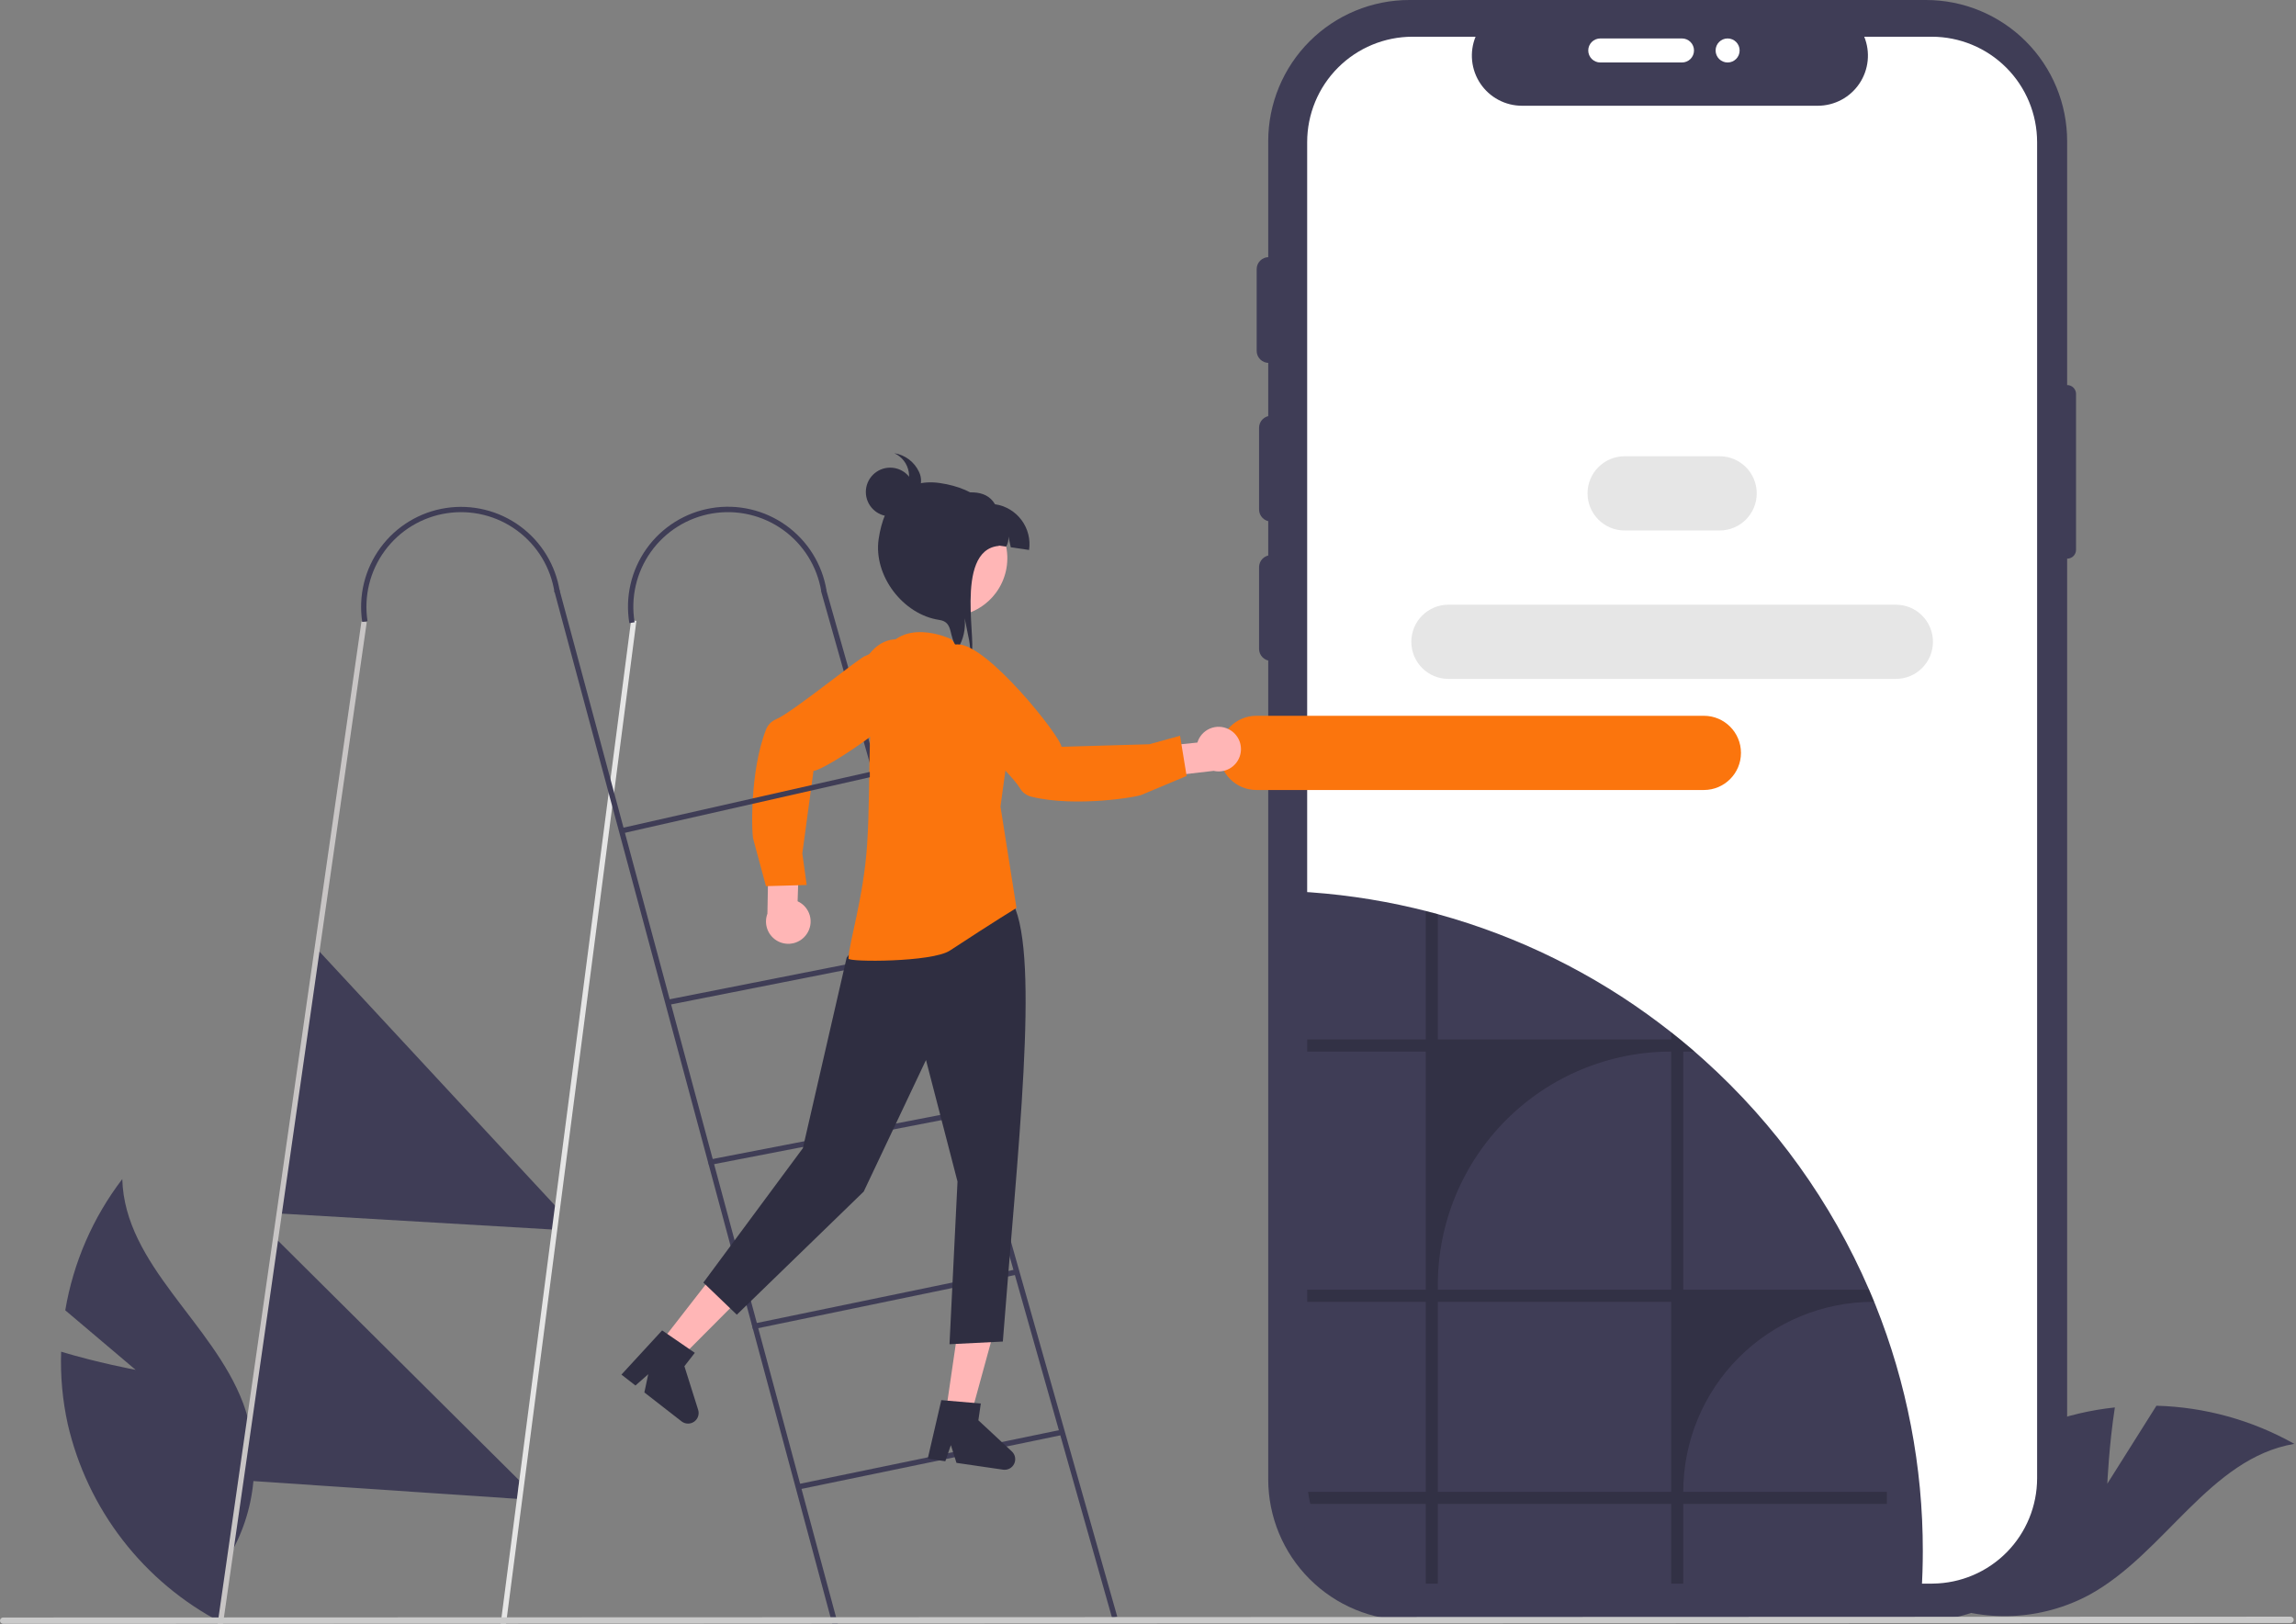 <svg width="861" height="609" viewBox="0 0 861 609" fill="none" xmlns="http://www.w3.org/2000/svg">
<rect x="0" y="0" width="861" height="609" fill="#808080" stroke="none"/>
<g clip-path="url(#clip0_1_2)">
<path d="M50.852 513.601L24.475 491.279C27.492 473.384 34.831 456.495 45.856 442.08C46.742 474.329 79.798 495.927 91.173 526.117C94.648 535.56 95.955 545.664 94.994 555.68C94.034 565.697 90.832 575.368 85.626 583.979L82.972 608.343C68.567 600.836 55.961 590.296 46.022 577.448C36.082 564.6 29.046 549.75 25.399 533.921C23.44 525.021 22.611 515.91 22.929 506.802C36.434 510.912 50.852 513.601 50.852 513.601Z" fill="#3F3D56"/>
<path d="M790.244 556.297L808.664 527.061C826.805 527.549 844.553 532.458 860.367 541.362C828.557 546.743 811.787 582.491 783.482 597.97C774.617 602.731 764.794 605.435 754.742 605.883C744.689 606.331 734.665 604.511 725.412 600.558L700.916 601.333C706.338 586.02 715.014 572.066 726.348 560.43C737.682 548.793 751.404 539.753 766.569 533.931C775.108 530.749 784.015 528.655 793.077 527.698C790.894 541.645 790.244 556.297 790.244 556.297Z" fill="#3F3D56"/>
<path d="M207.198 460.992L105.065 455L119.065 356L209.065 453L207.198 460.992Z" fill="#3F3D56"/>
<path d="M194.198 561.992L90.198 554.992L104.065 465L194.667 555.008L194.198 561.992Z" fill="#3F3D56"/>
<path d="M775.179 144.373V52.927C775.179 45.976 773.81 39.094 771.151 32.672C768.491 26.251 764.592 20.416 759.677 15.502C754.763 10.587 748.928 6.689 742.507 4.029C736.086 1.369 729.203 -3.05176e-05 722.253 -3.05176e-05H528.511C521.56 -3.18308e-05 514.678 1.369 508.257 4.029C501.835 6.689 496.001 10.587 491.086 15.502C486.171 20.416 482.273 26.251 479.613 32.672C476.953 39.094 475.584 45.976 475.584 52.927V554.609C475.584 568.646 481.16 582.109 491.086 592.034C501.012 601.96 514.474 607.536 528.511 607.536H722.253C736.29 607.536 749.752 601.96 759.677 592.034C769.603 582.109 775.179 568.646 775.179 554.609V209.466C776.065 209.466 776.914 209.115 777.54 208.489C778.166 207.863 778.517 207.014 778.517 206.128V147.711C778.517 146.826 778.166 145.977 777.54 145.351C776.914 144.725 776.065 144.373 775.179 144.373V144.373Z" fill="#3F3D56"/>
<path d="M763.915 53.29V554.248C763.917 564.654 759.812 574.64 752.493 582.036C745.174 589.433 735.232 593.642 724.827 593.751C724.683 593.766 724.539 593.772 724.394 593.769H529.71C519.228 593.768 509.177 589.604 501.765 582.193C494.354 574.781 490.19 564.729 490.189 554.248V53.29C490.19 42.809 494.354 32.757 501.765 25.346C509.177 17.934 519.228 13.77 529.71 13.769H553.336C552.174 16.621 551.732 19.715 552.047 22.779C552.362 25.842 553.425 28.781 555.143 31.337C556.86 33.894 559.18 35.988 561.897 37.437C564.615 38.886 567.647 39.646 570.726 39.648H681.72C684.797 39.639 687.825 38.876 690.538 37.425C693.251 35.973 695.567 33.879 697.282 31.324C698.996 28.769 700.058 25.833 700.374 22.772C700.69 19.712 700.25 16.62 699.092 13.769H724.395C734.876 13.77 744.928 17.934 752.339 25.346C759.75 32.757 763.914 42.809 763.915 53.29Z" fill="white"/>
<path d="M721.053 581.54C721.053 586.73 720.889 591.877 720.563 596.98C720.42 596.997 720.276 597.004 720.133 597H525.453C516.644 597 508.088 594.057 501.143 588.641C494.197 583.224 489.259 575.643 487.113 567.1C486.736 565.609 486.452 564.096 486.263 562.57C486.041 560.882 485.931 559.182 485.933 557.48V334.23C500.912 334.971 515.794 337.073 530.393 340.51C531.823 340.84 533.243 341.19 534.653 341.55C534.743 341.57 534.833 341.6 534.923 341.62C536.353 341.98 537.773 342.36 539.183 342.75C569.279 351.016 597.53 364.926 622.433 383.74C623.863 384.81 625.283 385.91 626.693 387.02L626.963 387.23C629.323 389.09 631.646 390.997 633.933 392.95C634.443 393.38 634.953 393.82 635.453 394.27C636.683 395.33 637.913 396.41 639.113 397.5C665.668 421.403 686.749 450.759 700.913 483.56C701.383 484.63 701.833 485.71 702.283 486.79C702.463 487.23 702.643 487.67 702.823 488.11C702.993 488.51 703.152 488.91 703.313 489.31C715.069 518.636 721.091 549.945 721.053 581.54V581.54Z" fill="#3F3D56"/>
<path d="M476.655 195.532C475.46 195.531 474.315 195.055 473.47 194.211C472.626 193.366 472.151 192.221 472.149 191.027V160.39C472.149 159.195 472.624 158.049 473.469 157.204C474.314 156.36 475.46 155.885 476.655 155.885C477.85 155.885 478.996 156.36 479.84 157.204C480.685 158.049 481.16 159.195 481.16 160.39V191.027C481.159 192.221 480.684 193.366 479.839 194.211C478.994 195.055 477.849 195.531 476.655 195.532V195.532Z" fill="#3F3D56"/>
<path d="M475.754 136.061C474.559 136.06 473.414 135.585 472.569 134.74C471.725 133.896 471.25 132.75 471.248 131.556V100.92C471.248 99.725 471.723 98.579 472.568 97.734C473.413 96.889 474.559 96.414 475.754 96.414C476.948 96.414 478.094 96.889 478.939 97.734C479.784 98.579 480.259 99.725 480.259 100.92V131.556C480.258 132.75 479.782 133.896 478.938 134.74C478.093 135.585 476.948 136.06 475.754 136.061V136.061Z" fill="#3F3D56"/>
<path d="M595.596 18.922C595.597 17.728 596.072 16.583 596.917 15.738C597.761 14.894 598.907 14.418 600.101 14.417H630.737C631.33 14.416 631.916 14.532 632.464 14.758C633.011 14.984 633.508 15.316 633.928 15.734C634.347 16.153 634.679 16.65 634.906 17.197C635.133 17.744 635.25 18.33 635.25 18.922C635.25 19.515 635.133 20.101 634.906 20.648C634.679 21.195 634.347 21.692 633.928 22.111C633.508 22.529 633.011 22.861 632.464 23.087C631.916 23.313 631.33 23.429 630.737 23.428H600.101C598.907 23.426 597.761 22.951 596.917 22.107C596.072 21.262 595.597 20.117 595.596 18.922V18.922Z" fill="white"/>
<path d="M476.655 247.794C475.46 247.793 474.315 247.317 473.47 246.473C472.626 245.628 472.151 244.483 472.149 243.289V212.652C472.149 211.457 472.624 210.311 473.469 209.466C474.314 208.622 475.46 208.147 476.655 208.147C477.85 208.147 478.996 208.622 479.84 209.466C480.685 210.311 481.16 211.457 481.16 212.652V243.289C481.159 244.483 480.683 245.628 479.839 246.473C478.994 247.317 477.849 247.793 476.655 247.794V247.794Z" fill="#3F3D56"/>
<path d="M647.858 23.428C650.346 23.428 652.363 21.411 652.363 18.922C652.363 16.434 650.346 14.417 647.858 14.417C645.369 14.417 643.352 16.434 643.352 18.922C643.352 21.411 645.369 23.428 647.858 23.428Z" fill="white"/>
<path opacity="0.2" d="M631.223 559.34C631.221 549.986 633.063 540.723 636.642 532.08C640.221 523.437 645.468 515.585 652.083 508.97C658.697 502.355 666.55 497.109 675.193 493.53C683.835 489.95 693.098 488.109 702.453 488.11H702.823C702.643 487.67 702.463 487.23 702.283 486.79C701.833 485.71 701.383 484.63 700.913 483.56H631.223V394.27H635.453C634.953 393.82 634.443 393.38 633.933 392.95C631.643 391 629.319 389.093 626.963 387.23L626.693 387.02V389.72H539.183V342.75C537.773 342.36 536.353 341.98 534.923 341.62C534.833 341.6 534.743 341.57 534.653 341.55V389.72H490.193V394.27H534.653V483.56H490.193V488.11H534.653V559.34H490.523C490.712 560.866 490.996 562.379 491.373 563.87H534.653V593.77H539.183V563.87H626.693V593.77H631.223V563.87H707.573V559.34H631.223ZM626.693 559.34H539.183V488.11H626.693V559.34ZM626.693 483.56H539.183V481.78C539.183 458.571 548.403 436.313 564.814 419.901C581.225 403.49 603.483 394.27 626.693 394.27V483.56Z" fill="black"/>
<path d="M238.653 232.79L190.083 606.41L189.773 608.79H187.753L188.063 606.41L236.673 232.53L238.653 232.79Z" fill="#E5E5E5"/>
<path d="M137.533 233.26L83.973 606.45L83.633 608.83H81.613L81.953 606.45L135.553 232.98L137.533 233.26Z" fill="#C8C5C5"/>
<path d="M314.173 608.74L312.093 608.75L311.453 606.37L207.843 221.52L209.773 221L313.523 606.37L314.173 608.74Z" fill="#3F3D56"/>
<path d="M309.785 220.985L307.861 221.531L417.047 606.682L418.971 606.137L309.785 220.985Z" fill="#3F3D56"/>
<path d="M398.129 536.019L299.122 556.502L299.528 558.461L398.535 537.978L398.129 536.019Z" fill="#3F3D56"/>
<path d="M380.964 475.939L281.957 496.422L282.362 498.381L381.369 477.898L380.964 475.939Z" fill="#3F3D56"/>
<path d="M363.811 415.857L265.494 434.885L265.874 436.848L364.191 417.82L363.811 415.857Z" fill="#3F3D56"/>
<path d="M346.643 355.789L250.469 374.795L250.856 376.757L347.031 357.751L346.643 355.789Z" fill="#3F3D56"/>
<path d="M135.842 233.191C134.338 223.366 136.799 213.346 142.683 205.335C148.567 197.325 157.392 191.979 167.217 190.475C177.041 188.971 187.061 191.432 195.072 197.316C203.083 203.2 208.428 212.025 209.932 221.85L207.956 222.152C207.253 217.545 205.649 213.122 203.236 209.135C200.823 205.148 197.648 201.675 193.893 198.915C190.138 196.155 185.875 194.163 181.35 193.05C176.824 191.938 172.123 191.729 167.517 192.434C162.91 193.139 158.487 194.745 154.501 197.16C150.515 199.575 147.044 202.752 144.286 206.508C141.529 210.265 139.538 214.528 138.428 219.055C137.318 223.581 137.111 228.282 137.819 232.888L135.842 233.191Z" fill="#3F3D56"/>
<path d="M236.003 233.638C235.193 228.783 235.348 223.815 236.458 219.02C237.568 214.224 239.612 209.694 242.473 205.688C245.334 201.683 248.956 198.28 253.132 195.674C257.309 193.069 261.958 191.312 266.813 190.503C271.669 189.694 276.636 189.85 281.432 190.962C286.227 192.074 290.756 194.119 294.761 196.981C298.766 199.844 302.167 203.467 304.772 207.644C307.376 211.821 309.131 216.471 309.938 221.327L307.966 221.655C306.416 212.377 301.246 204.095 293.591 198.629C285.936 193.163 276.424 190.96 267.146 192.505C257.868 194.05 249.583 199.216 244.113 206.868C238.643 214.52 236.436 224.031 237.976 233.31L236.003 233.638Z" fill="#3F3D56"/>
<path d="M339.339 315.25L320.12 362.005L382.739 361.551L376.371 315.146L339.339 315.25Z" fill="#FFB6B6"/>
<path d="M354.63 529.884L363.918 531.239L373.562 496.059L359.854 494.06L354.63 529.884Z" fill="#FFB6B6"/>
<path d="M352.995 524.967L367.805 526.232L366.887 532.523L379.44 544.199C380.06 544.776 380.479 545.536 380.637 546.368C380.795 547.2 380.682 548.06 380.316 548.824C379.95 549.587 379.35 550.214 378.602 550.612C377.855 551.01 377 551.159 376.162 551.036L358.682 548.486L356.577 541.825L354.493 547.875L347.902 546.914L352.995 524.967Z" fill="#2F2E41"/>
<path d="M247.292 503.901L254.702 509.663L280.452 483.824L269.516 475.321L247.292 503.901Z" fill="#FFB6B6"/>
<path d="M248.297 498.817L260.554 507.227L256.651 512.245L261.806 528.595C262.061 529.403 262.051 530.271 261.778 531.072C261.504 531.873 260.982 532.566 260.287 533.05C259.591 533.533 258.76 533.782 257.913 533.759C257.067 533.737 256.25 533.444 255.582 532.924L241.637 522.08L243.093 515.247L238.295 519.481L233.037 515.393L248.297 498.817Z" fill="#2F2E41"/>
<path d="M323.656 350.911L317.489 359.08L301.074 430.499L263.762 480.891L276.305 492.935L323.894 446.766L347.249 397.436L359.065 443L356.065 504L376.065 503C381.485 432.209 389.965 359.371 379.977 338.916C373.394 344.658 365.709 348.997 357.391 351.668C349.074 354.338 340.299 355.284 331.603 354.447L323.656 350.911Z" fill="#2F2E41"/>
<path d="M356.667 239.64L372.445 256.894C375.908 260.68 378.103 265.453 378.725 270.547V270.547C379.007 272.859 378.96 275.201 378.585 277.5L375.183 302.42L381.183 340.42C381.183 340.42 372.632 345.636 356.183 356.42C349.47 360.821 318.145 360.75 318.183 359.42C318.361 353.258 323.873 336.651 325.183 316.42C326.801 291.449 324.68 261.645 330.183 247.42C336.902 230.054 356.667 239.64 356.667 239.64Z" fill="#FB750D"/>
<path d="M302.521 350.201C303.21 349.2 303.67 348.06 303.87 346.861C304.07 345.662 304.005 344.434 303.68 343.264C303.354 342.093 302.775 341.008 301.985 340.085C301.194 339.162 300.211 338.423 299.104 337.921L299.721 318.935L288.275 315.747L287.78 342.571C287.06 344.486 287.068 346.599 287.802 348.509C288.535 350.419 289.944 351.993 291.761 352.934C293.578 353.874 295.677 354.116 297.66 353.612C299.644 353.108 301.373 351.895 302.521 350.201V350.201Z" fill="#FFB6B6"/>
<path d="M287.254 273.559C287.591 272.674 288.109 271.869 288.774 271.195C289.439 270.521 290.237 269.992 291.117 269.643C297.209 267.083 323.547 245.56 324.518 245.965L332.879 241.838C333.188 241.841 341.425 242.036 345.465 246.618C346.305 247.585 346.926 248.723 347.285 249.953C347.643 251.183 347.732 252.476 347.543 253.743C346.36 264.655 309.022 289.165 305.065 289L300.873 319.982L302.504 331.818L287.235 332.252L282.53 314.824C281.854 313.553 281.001 289.48 287.254 273.559Z" fill="#FB750D"/>
<path d="M348.47 257.01C349.706 248.539 344.949 240.832 337.844 239.795C330.74 238.759 323.978 244.786 322.743 253.257C321.507 261.727 326.265 269.434 333.369 270.471C340.474 271.507 347.235 265.48 348.47 257.01Z" fill="#FB750D"/>
<path d="M233.692 312.393L233.305 310.431L326.183 289.42V291.42L233.692 312.393Z" fill="#3F3D56"/>
<path d="M644.863 171.07H609.241C601.557 171.07 595.328 177.299 595.328 184.983V184.983C595.328 192.667 601.557 198.896 609.241 198.896H644.863C652.547 198.896 658.776 192.667 658.776 184.983C658.776 177.299 652.547 171.07 644.863 171.07Z" fill="#E6E6E6"/>
<path d="M710.95 226.722H543.154C535.471 226.722 529.241 232.951 529.241 240.635V240.635C529.241 248.319 535.471 254.548 543.154 254.548H710.95C718.634 254.548 724.863 248.319 724.863 240.635C724.863 232.951 718.634 226.722 710.95 226.722Z" fill="#E6E6E6"/>
<path d="M638.95 268.374H471.154C463.471 268.374 457.241 274.603 457.241 282.287V282.287C457.241 289.971 463.471 296.2 471.154 296.2H638.95C646.634 296.2 652.863 289.971 652.863 282.287C652.863 274.603 646.634 268.374 638.95 268.374Z" fill="#FB750D"/>
<path d="M860.13 607.34C860.131 607.496 860.1 607.651 860.04 607.796C859.981 607.941 859.893 608.072 859.783 608.183C859.672 608.293 859.541 608.381 859.396 608.44C859.251 608.5 859.096 608.53 858.94 608.53L266.25 608.74L264.17 608.75L141.85 608.79H139.83L35.71 608.83H33.69L1.19 608.84C0.874 608.84 0.572 608.715 0.349 608.491C0.125 608.268 6.10352e-05 607.966 6.10352e-05 607.65C6.10352e-05 607.334 0.125 607.032 0.349 606.809C0.572 606.585 0.874 606.46 1.19 606.46L34.03 606.45H36.05L140.14 606.41H142.16L263.53 606.37H265.6L369.02 606.33H370.38L858.94 606.15C859.097 606.15 859.251 606.18 859.396 606.24C859.541 606.299 859.672 606.387 859.783 606.498C859.893 606.608 859.981 606.739 860.04 606.884C860.1 607.029 860.131 607.184 860.13 607.34V607.34Z" fill="#CACACA"/>
<path d="M373.363 222.411C370.378 226.377 366.131 229.207 361.322 230.437C356.513 231.666 351.429 231.221 346.907 229.176C342.385 227.13 338.694 223.604 336.443 219.181C334.191 214.757 333.514 209.699 334.521 204.838C335.529 199.978 338.162 195.606 341.986 192.442C345.811 189.278 350.599 187.511 355.562 187.431C360.525 187.352 365.367 188.965 369.29 192.005C373.214 195.045 375.985 199.331 377.148 204.156C377.211 204.418 377.264 204.678 377.315 204.949C377.929 207.973 377.895 211.094 377.213 214.104C376.532 217.114 375.22 219.946 373.363 222.411V222.411Z" fill="#FFB6B6"/>
<path d="M379.047 205.201C378.496 202.463 378.704 203.878 378.143 201.148C378.259 202.47 377.97 203.795 377.315 204.949L351.578 201.194L353.76 186.233C361.736 184.344 369.479 182.876 373.125 189.057C377.093 189.636 380.669 191.768 383.065 194.983C385.462 198.198 386.483 202.234 385.904 206.202L379.047 205.201Z" fill="#2F2E41"/>
<path d="M363.856 245.46C363.877 245.18 363.889 244.889 363.89 244.606C363.841 242.523 363.571 240.451 363.084 238.425C362.646 236.229 362.2 234.021 361.753 231.824C362.168 235.755 361.289 239.714 359.249 243.1C355.398 239.083 357.944 233.267 352.264 232.438C338.609 230.446 327.497 215.801 329.49 202.136C331.482 188.48 338.83 179.123 352.486 181.115C366.151 183.108 376.321 190.979 374.597 204.673C357.197 206.178 367.235 244.538 363.856 245.46Z" fill="#2F2E41"/>
<path d="M333.812 193.58C338.849 193.58 342.933 189.496 342.933 184.459C342.933 179.422 338.849 175.338 333.812 175.338C328.774 175.338 324.691 179.422 324.691 184.459C324.691 189.496 328.774 193.58 333.812 193.58Z" fill="#2F2E41"/>
<path d="M344.631 176.928C343.78 175.088 342.489 173.485 340.871 172.263C339.253 171.041 337.359 170.236 335.356 169.921C336.767 170.559 337.999 171.534 338.944 172.761C339.89 173.987 340.519 175.427 340.776 176.954C341.034 178.481 340.912 180.048 340.421 181.517C339.93 182.986 339.085 184.311 337.962 185.376L339.806 183.791C340.309 184.22 340.935 184.476 341.594 184.523C342.252 184.57 342.909 184.405 343.467 184.053C344.015 183.684 344.472 183.196 344.803 182.626C345.135 182.055 345.334 181.417 345.383 180.758C345.471 179.438 345.212 178.117 344.631 176.928V176.928Z" fill="#2F2E41"/>
<path d="M460.735 273.398C459.651 272.848 458.46 272.544 457.245 272.505C456.03 272.466 454.822 272.694 453.705 273.173C452.588 273.651 451.589 274.369 450.78 275.275C449.97 276.182 449.369 277.254 449.019 278.418L430.12 280.333L428.482 292.101L455.133 289.023C457.127 289.481 459.22 289.193 461.016 288.211C462.811 287.23 464.184 285.624 464.874 283.698C465.565 281.772 465.525 279.66 464.762 277.761C463.999 275.863 462.566 274.31 460.735 273.398Z" fill="#FFB6B6"/>
<path d="M386.805 298.726C385.883 298.509 385.017 298.103 384.26 297.534C383.504 296.964 382.873 296.244 382.41 295.418C379.063 289.721 354.227 266.48 354.498 265.465L349.296 257.726C349.258 257.42 348.355 249.231 352.359 244.617C353.206 243.655 354.251 242.889 355.422 242.369C356.593 241.85 357.863 241.591 359.144 241.609C370.117 241.33 397.702 276.056 398.065 280L431.004 279.052L442.517 275.86L444.979 290.936L428.332 297.918C427.162 298.757 403.417 302.805 386.805 298.726Z" fill="#FB750D"/>
</g>
<defs>
<clipPath id="clip0_1_2">
<rect width="860.367" height="608.84" fill="white"/>
</clipPath>
</defs>
</svg>
